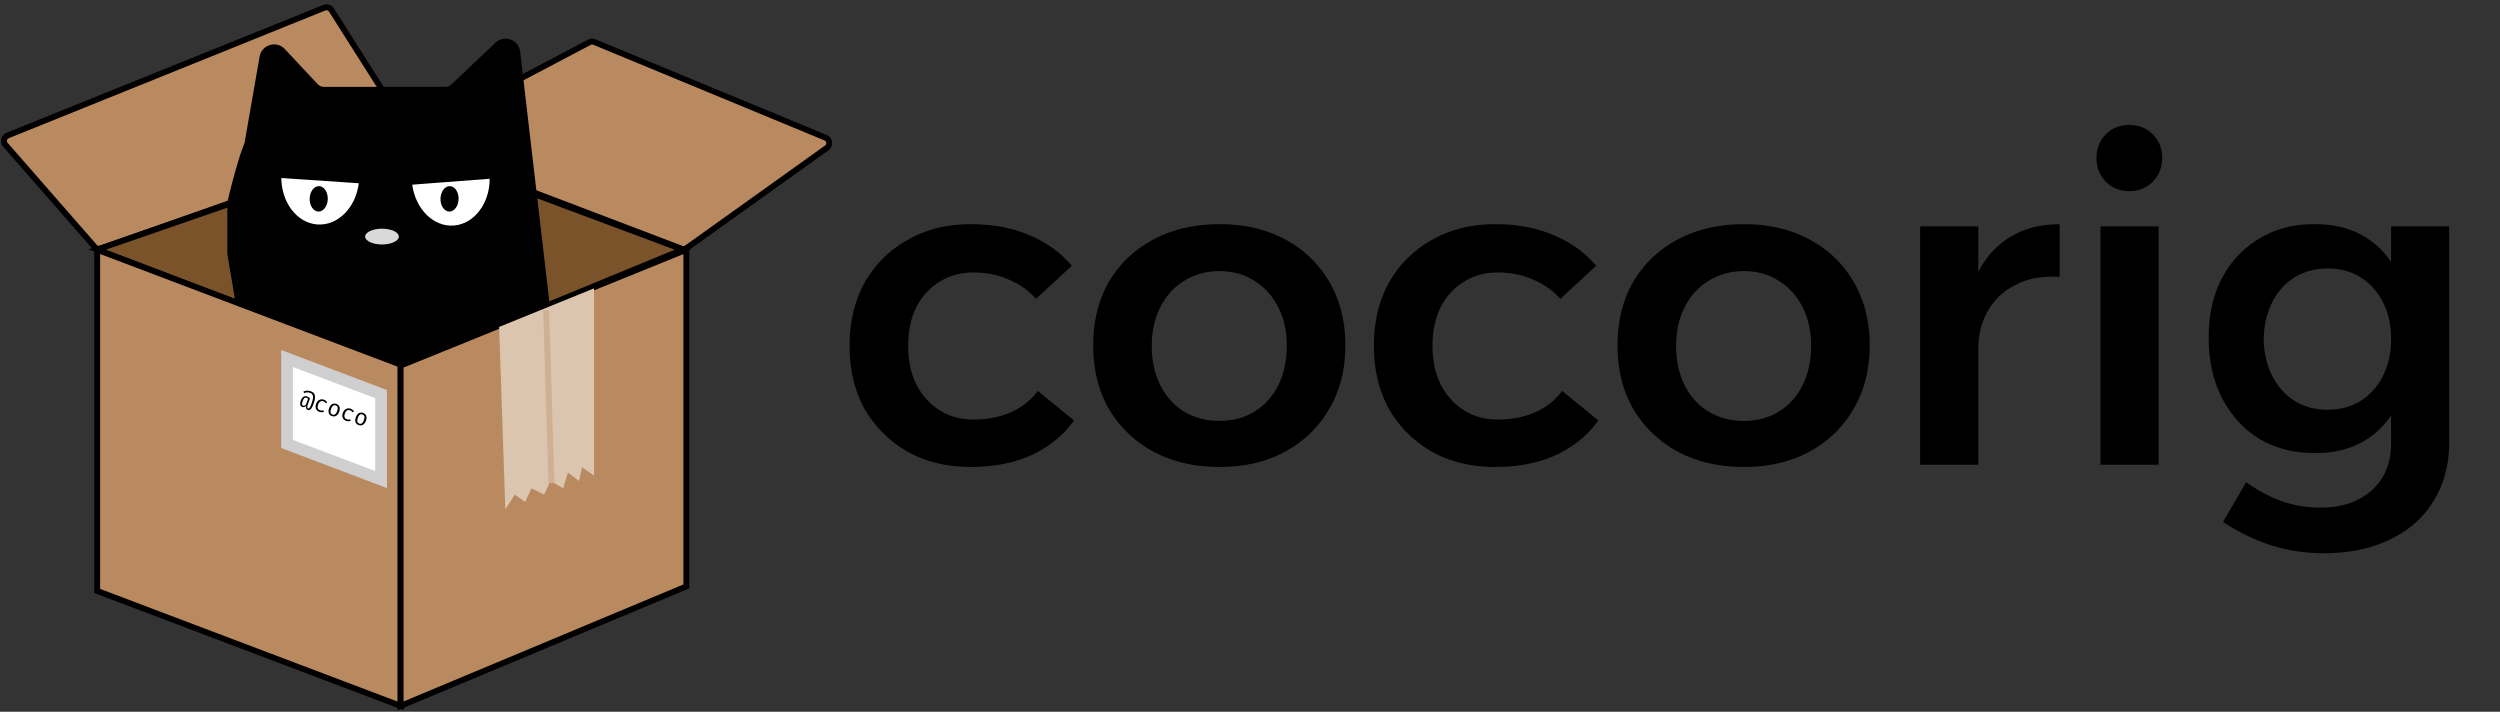 <svg xmlns="http://www.w3.org/2000/svg" width="425" height="121" fill="none"><rect width="100%" height="100%" fill="#333333" stroke="none"/><path fill="#B98960" stroke="#000" d="M100.19 7.184 70.063 23.067c-.761.4-.694 1.513.11 1.819l45.656 17.38c.313.119.665.073.938-.122l12.406-8.867 11.375-8.13a1 1 0 0 0-.199-1.738l-39.31-16.265a1 1 0 0 0-.849.04Z"/><path fill="#B98960" stroke="#000" d="m.926 24.616 15.148 17.33a1 1 0 0 0 1.085.285l51.872-18.257a1 1 0 0 0 .513-1.479L56.346 1.703a1 1 0 0 0-1.218-.391L1.304 23.03a1 1 0 0 0-.378 1.585Z"/><path fill="#7A532B" stroke="#000" d="m68.22 24.561-51.7 17.866 51.7 19.713 47.851-19.713z"/><path fill="#000" stroke="#000" d="M41.979 24.63q.079-.2.117-.411l2.53-14.51c.283-1.626 2.301-2.229 3.43-1.024l5.576 5.953a2 2 0 0 0 1.46.633h20.611a2 2 0 0 0 1.376-.548l7.489-7.098c1.195-1.133 3.17-.416 3.362 1.22l5.14 44.03c.034.295.133.578.29.83l12.501 19.994q.111.177.184.376l8.444 23.177a2 2 0 0 1-1.176 2.557l-18.48 6.941a2 2 0 0 1-.704.127H68.447l-17.68-2.434a2 2 0 0 1-1.71-1.722l-5.43-41.438a2 2 0 0 0-.097-.407l-2.613-7.389a2 2 0 0 1-.087-.336l-1.657-9.882a2 2 0 0 1-.028-.33v-8.24q0-.224.05-.442c.267-1.139 1.553-6.52 2.783-9.627Z"/><path fill="#fff" fill-rule="evenodd" d="M77.092 38.344c-3.425.22-6.438-2.805-7.002-6.904l-.003-.046 13.162-1.002c-.002 4.164-2.596 7.64-6.028 7.942zM53.895 38.153c-3.415-.28-6.019-3.707-6.07-7.844l.003-.046 13.168.89c-.517 4.121-3.51 7.193-6.943 7.01z" clip-rule="evenodd"/><ellipse cx="1.554" cy="2.139" fill="#000" rx="1.554" ry="2.139" transform="matrix(.983 -.2 .092 1 74.698 31.976)"/><ellipse cx="1.554" cy="2.139" fill="#000" rx="1.554" ry="2.139" transform="matrix(.983 -.2 .092 1 52.458 31.976)"/><ellipse cx="64.938" cy="40.219" fill="#D9D9D9" rx="2.866" ry="1.342"/><path fill="#B98960" stroke="#000" d="M68.106 61.995 16.52 42.456v58.006L68.106 120z"/><path fill="#B98960" stroke="#000" d="M116.675 99.691V42.456L68.105 62.15V120z"/><path fill="#fff" stroke="#CFCFCF" stroke-width="2" d="M64.787 67 48.8 60.947v14.527l15.988 6.052z"/><path fill="#000" d="M52.77 66.497q.662.223.751.738.095.513-.15 1.216a6 6 0 0 1-.326.798q-.15.287-.323.397a.44.44 0 0 1-.399.04.38.38 0 0 1-.219-.176.6.6 0 0 1-.075-.27.6.6 0 0 1 .034-.246l-.016-.005q-.28.32-.647.195-.295-.099-.352-.376-.056-.28.083-.681.169-.487.441-.666.279-.18.639-.06.14.048.251.12.11.07.235.2l-.387 1.12q-.096.28-.066.412a.24.24 0 0 0 .16.172q.11.038.207-.082.101-.122.187-.334.087-.215.222-.605.148-.43.187-.738a.9.9 0 0 0-.075-.54q-.118-.235-.456-.348a1.3 1.3 0 0 0-.454-.069 1.4 1.4 0 0 0-.526.127l-.112-.278q.32-.129.62-.138.3-.012.565.077m-.629 1.143q-.25-.084-.41.06t-.293.53q-.104.3-.093.488.013.186.175.24.121.042.216.014a.4.4 0 0 0 .154-.079q.06-.052.136-.135l.34-.983a.6.6 0 0 0-.225-.135m2.275 2.108q.26.09.58.001l.079.26a1 1 0 0 1-.371.069 1.2 1.2 0 0 1-.382-.058q-.443-.15-.599-.51-.15-.361.014-.834.103-.3.295-.5a.95.95 0 0 1 .456-.265.97.97 0 0 1 .551.034q.387.13.586.46l-.227.155a.97.97 0 0 0-.456-.348.56.56 0 0 0-.501.055q-.227.142-.36.525-.131.381-.037.624.099.24.372.332m2.752-1.086q.413.14.536.493.129.35-.037.832-.162.468-.49.679-.32.208-.73.07-.414-.14-.542-.49-.126-.355.04-.835.162-.473.484-.681.325-.206.739-.068m-.09.26q-.262-.087-.457.062-.195.15-.332.543-.135.393-.077.628.063.233.325.32.261.09.452-.058.195-.15.333-.547.135-.393.072-.625-.058-.235-.316-.322m1.884 2.357q.26.09.58.001l.079.26a1.161 1.161 0 0 1-.753.012q-.444-.15-.599-.51-.15-.363.014-.835.103-.3.295-.5a.95.95 0 0 1 .456-.265.97.97 0 0 1 .55.034q.388.13.587.46l-.227.155a.97.97 0 0 0-.456-.348.56.56 0 0 0-.501.055q-.227.142-.36.525-.131.382-.037.624.099.24.372.332m2.752-1.086q.413.14.536.493.129.35-.038.832-.162.468-.488.68-.322.207-.731.07-.414-.14-.542-.491-.126-.355.04-.835.163-.472.484-.681.325-.207.739-.068m-.09.261q-.262-.088-.457.061-.195.15-.332.543-.135.393-.077.628.063.233.325.32.261.09.452-.058.195-.15.333-.547.135-.393.072-.625-.06-.235-.316-.322"/><path fill="#DBC5AE" d="M85.904 86.597 84.85 55.579l16.139-6.561V80.87l-2.02-1.431-.539 2.326-1.885-1.432-.808 2.685-2.155-1.253-1.078 2.326-2.154-1.073-1.078 2.326-1.75-1.253z"/><path stroke="#D1AF93" d="m93.748 82.123-.905-29.377"/><path fill="#000" d="M176.124 50.804q-1.9-2.128-4.636-3.268-2.66-1.215-6.004-1.216-3.268 0-5.776 1.596-2.508 1.52-3.952 4.332-1.368 2.812-1.368 6.536t1.368 6.536q1.444 2.812 3.952 4.408t5.776 1.596q3.496 0 6.308-1.216a11.3 11.3 0 0 0 4.636-3.648l6.156 5.016q-2.66 3.724-7.144 5.852-4.484 2.052-10.412 2.052-6.08 0-10.716-2.584-4.637-2.66-7.296-7.22-2.584-4.636-2.584-10.792t2.584-10.792q2.66-4.635 7.296-7.22 4.637-2.66 10.716-2.66 5.7 0 10.032 1.9 4.332 1.824 7.144 5.168zm31.23-12.692q6.308 0 11.096 2.584 4.864 2.585 7.524 7.22 2.736 4.636 2.736 10.792T225.974 69.5q-2.66 4.636-7.524 7.296-4.788 2.584-11.096 2.584-6.384 0-11.248-2.584-4.864-2.66-7.6-7.296-2.66-4.636-2.66-10.792t2.66-10.792q2.736-4.635 7.6-7.22t11.248-2.584m0 7.98q-3.42 0-6.08 1.672-2.584 1.596-4.028 4.484-1.444 2.812-1.444 6.536 0 3.8 1.444 6.688t4.028 4.484q2.66 1.596 6.08 1.596 3.344 0 5.928-1.596t4.028-4.484 1.444-6.688q0-3.724-1.444-6.536-1.444-2.888-4.028-4.484-2.585-1.672-5.928-1.672m57.907 4.712q-1.9-2.128-4.636-3.268-2.66-1.215-6.004-1.216-3.268 0-5.776 1.596-2.509 1.52-3.952 4.332-1.368 2.812-1.368 6.536t1.368 6.536q1.443 2.812 3.952 4.408t5.776 1.596q3.495 0 6.308-1.216a11.3 11.3 0 0 0 4.636-3.648l6.156 5.016q-2.66 3.724-7.144 5.852-4.484 2.052-10.412 2.052-6.081 0-10.716-2.584-4.637-2.66-7.296-7.22-2.584-4.636-2.584-10.792t2.584-10.792q2.66-4.635 7.296-7.22 4.635-2.66 10.716-2.66 5.7 0 10.032 1.9 4.332 1.824 7.144 5.168zm31.23-12.692q6.308 0 11.096 2.584 4.863 2.585 7.524 7.22 2.736 4.636 2.736 10.792T315.111 69.5q-2.661 4.636-7.524 7.296-4.788 2.584-11.096 2.584-6.385 0-11.248-2.584-4.864-2.66-7.6-7.296-2.66-4.636-2.66-10.792t2.66-10.792q2.736-4.635 7.6-7.22t11.248-2.584m0 7.98q-3.42 0-6.08 1.672-2.585 1.596-4.028 4.484-1.444 2.812-1.444 6.536 0 3.8 1.444 6.688t4.028 4.484q2.66 1.596 6.08 1.596 3.343 0 5.928-1.596 2.583-1.596 4.028-4.484 1.443-2.888 1.444-6.688 0-3.724-1.444-6.536-1.445-2.888-4.028-4.484-2.585-1.672-5.928-1.672m53.65.988q-4.255-.304-7.372 1.292-3.115 1.52-4.788 4.408-1.671 2.888-1.672 6.612l-2.66-.304q0-6.765 1.976-11.4 1.977-4.712 5.7-7.144 3.725-2.432 8.816-2.432zm-23.712-8.588h9.88V79h-9.88zm30.653 0h9.88V79h-9.88zm4.864-17.252q2.432 0 4.028 1.596t1.596 4.028q0 2.355-1.596 4.028-1.596 1.596-4.028 1.596-2.356 0-3.952-1.596-1.596-1.672-1.596-4.028 0-2.432 1.596-4.028t3.952-1.596m54.417 53.808q0 5.851-2.66 10.108-2.584 4.256-7.372 6.536-4.788 2.355-11.248 2.356-4.94 0-9.272-1.444a33.7 33.7 0 0 1-7.904-3.876l3.952-6.764a24 24 0 0 0 5.928 3.192q3.116 1.14 6.764 1.14t6.308-1.368q2.736-1.368 4.18-3.8t1.444-5.776v-36.86h9.88zm-23.104-36.936q5.244-.075 8.968 2.28t5.7 6.688 1.9 10.412q.076 6.08-1.9 10.488-1.9 4.332-5.548 6.688t-8.816 2.356q-5.396 0-9.5-2.432-4.028-2.508-6.308-6.916-2.28-4.485-2.28-10.26 0-5.776 2.204-10.032 2.28-4.332 6.308-6.764 4.028-2.508 9.272-2.508m2.432 7.524q-3.116 0-5.624 1.52-2.432 1.52-3.8 4.256t-1.444 6.232q.076 3.496 1.444 6.232t3.8 4.256 5.624 1.52 5.624-1.52 3.8-4.256 1.368-6.232q0-3.572-1.368-6.232-1.368-2.736-3.8-4.256t-5.624-1.52"/></svg>